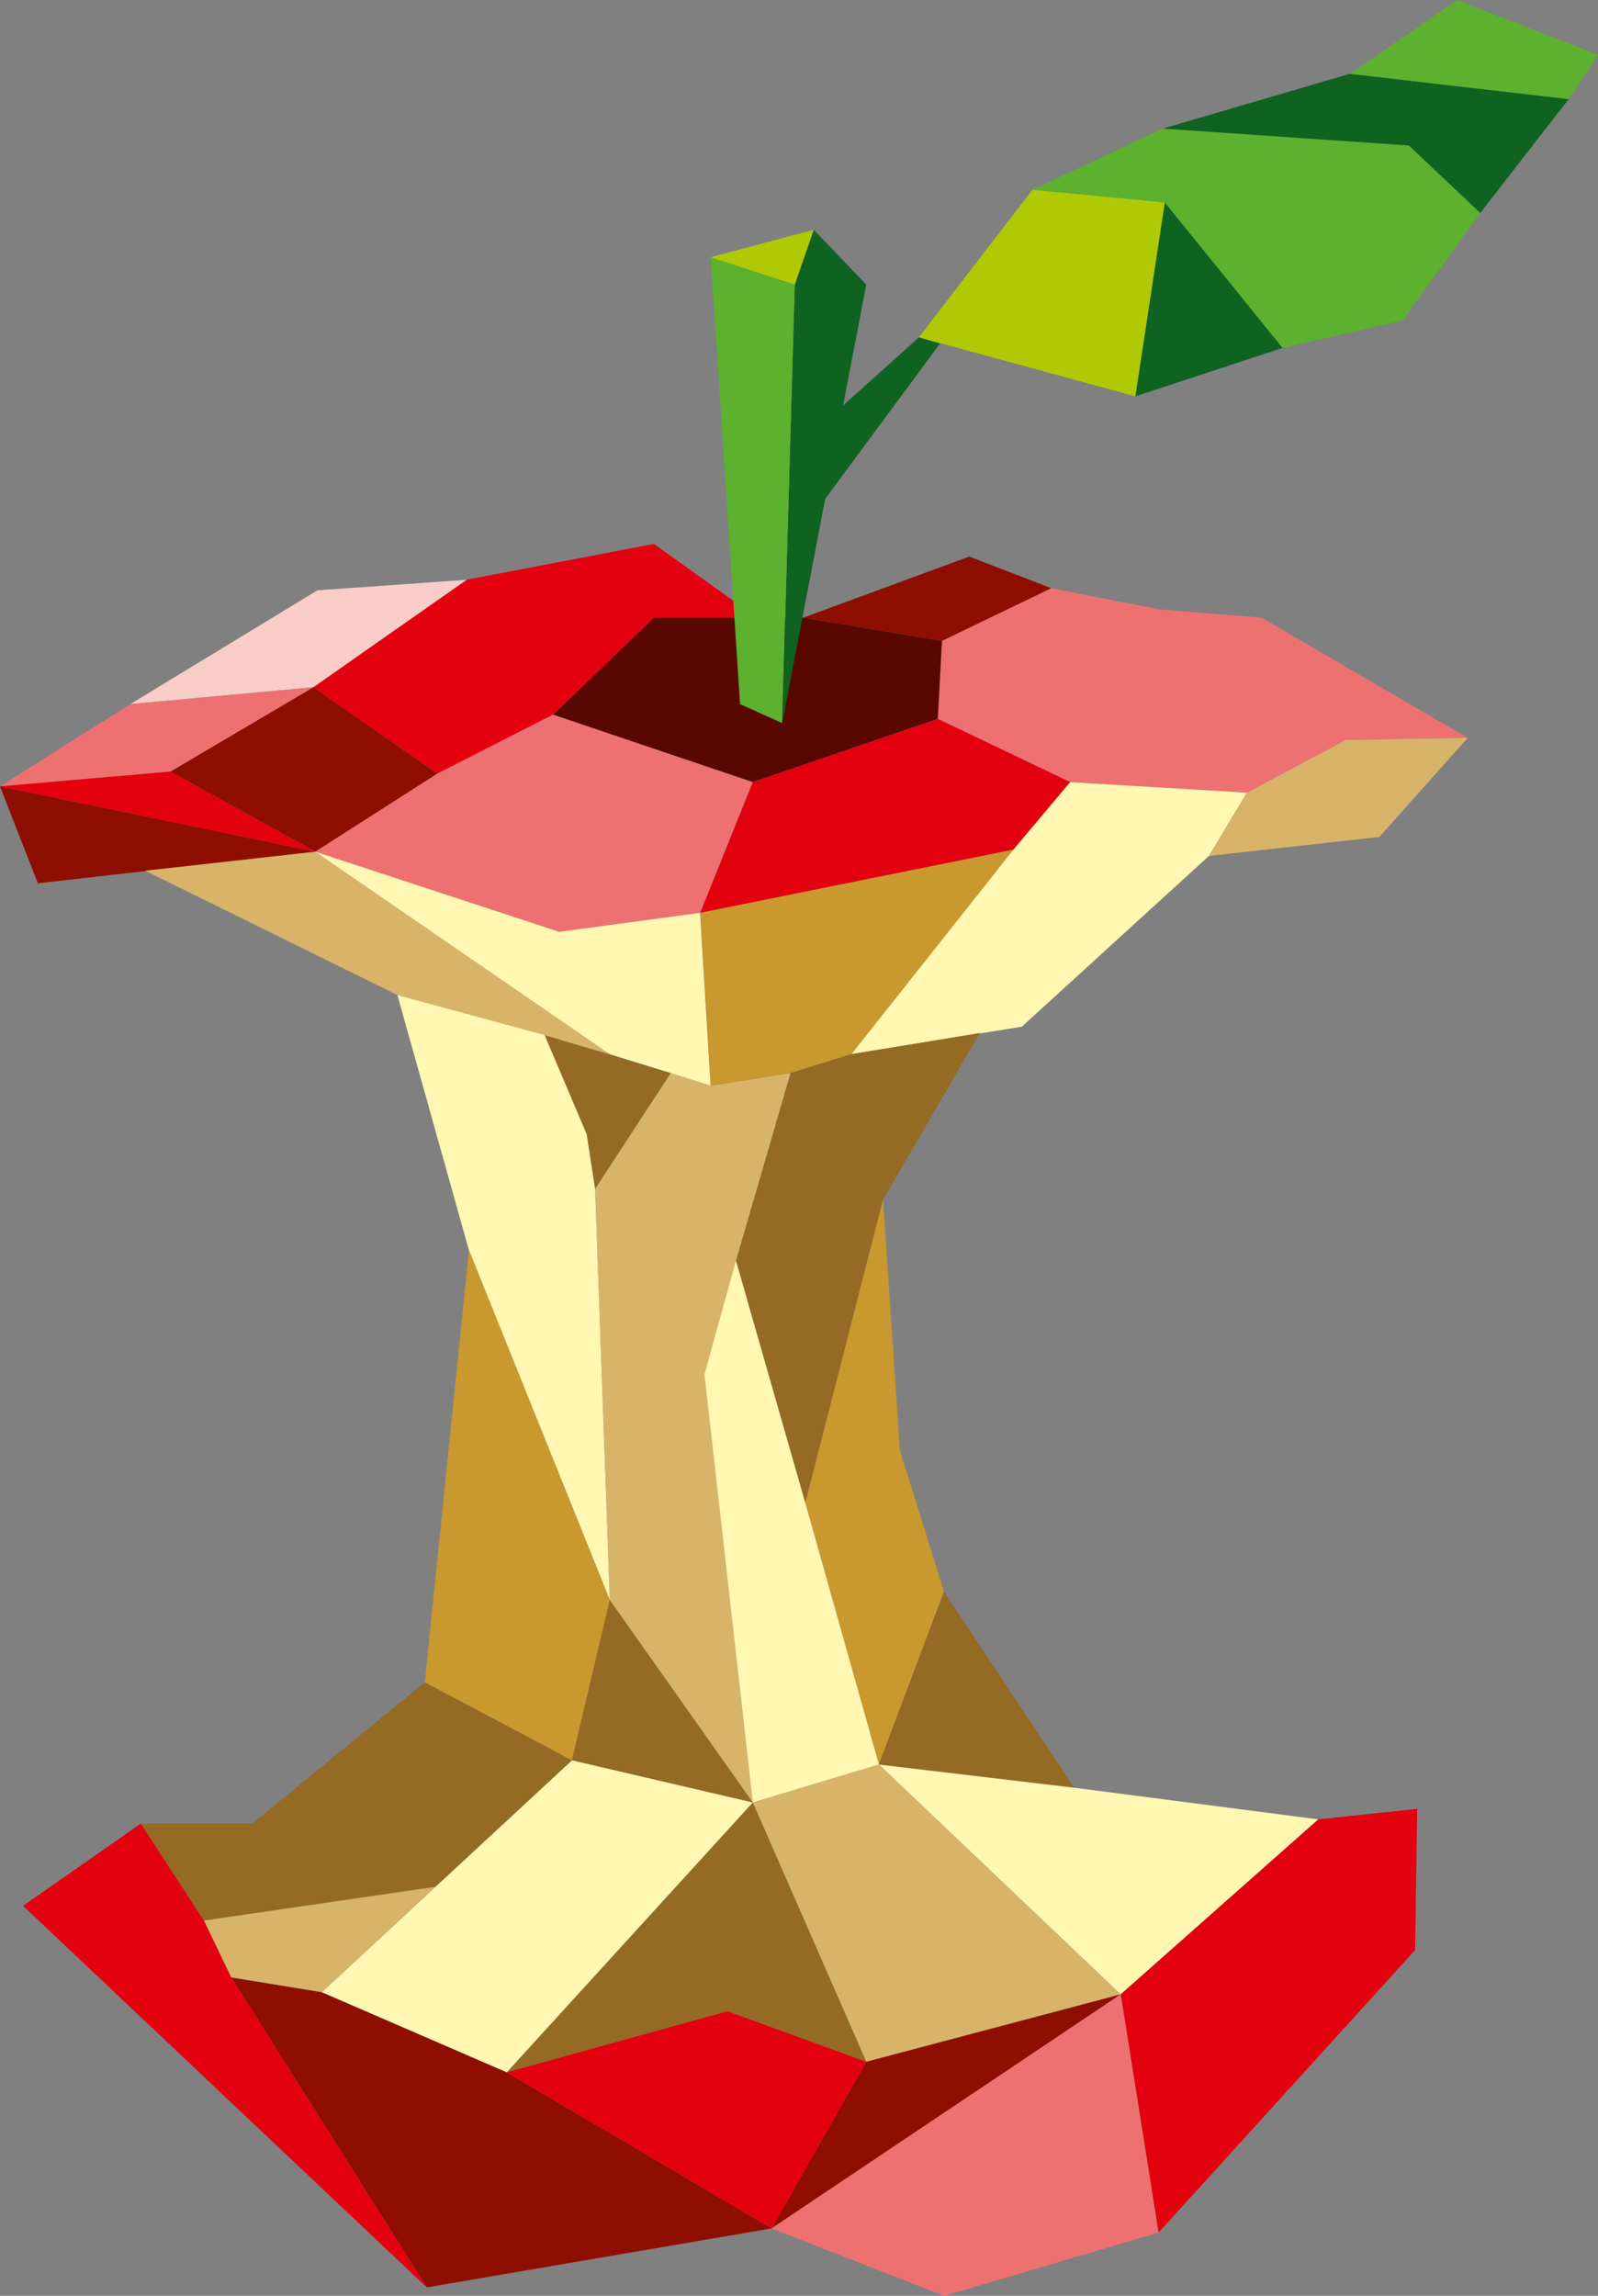 <svg width="39" height="56" viewBox="0 0 39 56" fill="none" xmlns="http://www.w3.org/2000/svg">
<rect x="0" y="0" width="39" height="56" fill="#808080" stroke="none"/>
<g clip-path="url(#clip0)">
<path fill-rule="evenodd" clip-rule="evenodd" d="M22.989 15.633L22.887 17.535L26.12 19.078L30.43 19.335L32.842 18.049L35.818 17.998L30.789 15.067L28.275 14.861L25.658 14.347L22.989 15.633Z" fill="#EE7172"/>
<path fill-rule="evenodd" clip-rule="evenodd" d="M32.843 18.05L35.82 17.998L33.664 20.415L29.508 20.878L30.431 19.335L32.843 18.05Z" fill="#D7B46A"/>
<path fill-rule="evenodd" clip-rule="evenodd" d="M22.988 15.633L25.657 14.347L23.655 13.576L19.602 15.067L22.988 15.633Z" fill="#8E0E02"/>
<path fill-rule="evenodd" clip-rule="evenodd" d="M19.603 15.067L22.989 15.633L22.887 17.535L18.371 19.078L13.496 17.433L15.959 15.067H19.603Z" fill="#580800"/>
<path fill-rule="evenodd" clip-rule="evenodd" d="M15.958 15.067H18.472L15.958 13.267L11.391 14.141L7.645 16.764L10.672 18.872L13.495 17.433L15.958 15.067Z" fill="#E3000F"/>
<path fill-rule="evenodd" clip-rule="evenodd" d="M7.644 16.764L11.39 14.142L7.747 14.399L3.18 17.175L7.644 16.764Z" fill="#F9CDC7"/>
<path fill-rule="evenodd" clip-rule="evenodd" d="M7.646 16.764L10.673 18.872L7.697 20.775L4.156 18.821L7.646 16.764Z" fill="#8E0E02"/>
<path fill-rule="evenodd" clip-rule="evenodd" d="M4.157 18.821L7.646 16.764L3.182 17.175L0 19.181L4.157 18.821Z" fill="#EE7172"/>
<path fill-rule="evenodd" clip-rule="evenodd" d="M4.157 18.821L0 19.181L7.697 20.775L4.157 18.821Z" fill="#E3000F"/>
<path fill-rule="evenodd" clip-rule="evenodd" d="M7.697 20.775L0 19.181L0.924 21.546L7.697 20.775Z" fill="#8E0E02"/>
<path fill-rule="evenodd" clip-rule="evenodd" d="M7.7 20.775L3.543 21.238L9.701 24.272L14.884 25.712L7.7 20.775Z" fill="#D7B46A"/>
<path fill-rule="evenodd" clip-rule="evenodd" d="M19.09 17.638L19.398 6.942L19.86 5.605L21.142 6.942L19.09 17.638Z" fill="#106220"/>
<path fill-rule="evenodd" clip-rule="evenodd" d="M10.672 18.872L7.695 20.775L13.648 22.729L17.086 22.266L18.369 19.078L13.494 17.433L10.672 18.872Z" fill="#EE7172"/>
<path fill-rule="evenodd" clip-rule="evenodd" d="M13.648 22.729L17.086 22.266L17.343 26.483L14.88 25.712L7.695 20.775L13.648 22.729Z" fill="#FFF7B2"/>
<path fill-rule="evenodd" clip-rule="evenodd" d="M18.373 19.078L17.09 22.266L24.736 20.724L26.121 19.078L22.889 17.535L18.373 19.078Z" fill="#E3000F"/>
<path fill-rule="evenodd" clip-rule="evenodd" d="M16.372 26.174L13.293 25.249L14.319 27.666L14.524 29.003L16.372 26.174Z" fill="#946A25"/>
<path fill-rule="evenodd" clip-rule="evenodd" d="M16.371 26.174L17.346 26.483L19.296 26.174L17.192 33.528L18.372 43.967L14.883 39.03L14.523 29.003L16.371 26.174Z" fill="#D7B46A"/>
<path fill-rule="evenodd" clip-rule="evenodd" d="M17.346 26.483L19.296 26.174L20.785 25.712L24.736 20.724L17.09 22.266L17.346 26.483Z" fill="#C9982E"/>
<path fill-rule="evenodd" clip-rule="evenodd" d="M24.733 20.724L20.781 25.712L24.938 25.043L29.505 20.878L30.429 19.335L26.118 19.078L24.733 20.724Z" fill="#FFF7B2"/>
<path fill-rule="evenodd" clip-rule="evenodd" d="M20.783 25.712L23.914 25.197L21.553 29.26L19.654 36.665L17.961 30.751L19.295 26.174L20.783 25.712Z" fill="#946A25"/>
<path fill-rule="evenodd" clip-rule="evenodd" d="M19.652 36.665L21.551 29.26L21.962 35.379L23.039 38.825L21.448 43.041L19.652 36.665Z" fill="#C9982E"/>
<path fill-rule="evenodd" clip-rule="evenodd" d="M21.449 43.041L23.04 38.825L26.222 43.607L21.449 43.041Z" fill="#946A25"/>
<path fill-rule="evenodd" clip-rule="evenodd" d="M14.523 29.003L14.882 39.03L11.444 30.494L9.699 24.272L13.291 25.249L14.318 27.666L14.523 29.003Z" fill="#FFF7B2"/>
<path fill-rule="evenodd" clip-rule="evenodd" d="M14.883 39.03L11.445 30.494L10.367 41.036L13.959 42.938L14.883 39.03Z" fill="#C9982E"/>
<path fill-rule="evenodd" clip-rule="evenodd" d="M14.881 39.03L13.957 42.938L18.37 43.967L14.881 39.03Z" fill="#946A25"/>
<path fill-rule="evenodd" clip-rule="evenodd" d="M17.191 33.528L18.372 43.967L21.451 43.041L19.655 36.665L17.961 30.751L17.191 33.528Z" fill="#FFF7B2"/>
<path fill-rule="evenodd" clip-rule="evenodd" d="M21.449 43.041L26.222 43.607L32.174 44.378L27.351 48.647L21.449 43.041Z" fill="#FFF7B2"/>
<path fill-rule="evenodd" clip-rule="evenodd" d="M27.352 48.647L32.175 44.378L34.587 44.121L34.536 47.567L28.275 54.457L27.352 48.647Z" fill="#E3000F"/>
<path fill-rule="evenodd" clip-rule="evenodd" d="M21.45 43.041L27.351 48.647L21.142 50.292L18.371 43.967L21.45 43.041Z" fill="#D7B46A"/>
<path fill-rule="evenodd" clip-rule="evenodd" d="M27.351 48.647L21.141 50.292L18.832 54.355L27.351 48.647Z" fill="#8E0E02"/>
<path fill-rule="evenodd" clip-rule="evenodd" d="M18.832 54.355L27.351 48.647L28.274 54.457L23.04 56L18.832 54.355Z" fill="#EE7172"/>
<path fill-rule="evenodd" clip-rule="evenodd" d="M21.142 50.292L17.755 49.058L12.367 50.549L18.371 43.967L21.142 50.292Z" fill="#946A25"/>
<path fill-rule="evenodd" clip-rule="evenodd" d="M18.371 43.967L13.958 42.938L7.852 48.595L12.367 50.549L18.371 43.967Z" fill="#FFF7B2"/>
<path fill-rule="evenodd" clip-rule="evenodd" d="M13.957 42.938L10.365 41.036L6.157 44.481H3.438L4.977 46.847L10.622 46.024L13.957 42.938Z" fill="#946A25"/>
<path fill-rule="evenodd" clip-rule="evenodd" d="M10.621 46.024L4.977 46.847L5.644 48.235L7.85 48.595L10.621 46.024Z" fill="#D7B46A"/>
<path fill-rule="evenodd" clip-rule="evenodd" d="M4.976 46.847L3.436 44.481L0.562 46.487L10.415 55.794L5.643 48.235L4.976 46.847Z" fill="#E3000F"/>
<path fill-rule="evenodd" clip-rule="evenodd" d="M5.645 48.235L10.417 55.794L18.833 54.355L12.367 50.549L7.851 48.595L5.645 48.235Z" fill="#8E0E02"/>
<path fill-rule="evenodd" clip-rule="evenodd" d="M21.142 50.292L17.755 49.058L12.367 50.549L18.833 54.355L21.142 50.292Z" fill="#E3000F"/>
<path fill-rule="evenodd" clip-rule="evenodd" d="M19.707 12.753L19.964 10.439L22.427 8.228L22.94 8.382L19.707 12.753Z" fill="#106220"/>
<path fill-rule="evenodd" clip-rule="evenodd" d="M22.426 8.228L25.197 4.628L28.43 4.937L27.711 9.668L22.426 8.228Z" fill="#AFCA05"/>
<path fill-rule="evenodd" clip-rule="evenodd" d="M27.711 9.668L28.429 4.937L31.303 8.485L27.711 9.668Z" fill="#106220"/>
<path fill-rule="evenodd" clip-rule="evenodd" d="M28.428 4.937L25.195 4.628L28.377 3.137L34.381 3.548L36.126 5.194L34.227 7.816L31.302 8.485L28.428 4.937Z" fill="#5CB12E"/>
<path fill-rule="evenodd" clip-rule="evenodd" d="M28.379 3.137L32.946 1.8L38.283 2.417L36.128 5.194L34.383 3.548L28.379 3.137Z" fill="#106220"/>
<path fill-rule="evenodd" clip-rule="evenodd" d="M32.945 1.8L35.562 0L39.001 1.337L38.282 2.417L32.945 1.8Z" fill="#5CB12E"/>
<path fill-rule="evenodd" clip-rule="evenodd" d="M19.396 6.942L17.344 6.274L18.062 17.175L19.088 17.638L19.396 6.942Z" fill="#5CB12E"/>
<path fill-rule="evenodd" clip-rule="evenodd" d="M19.396 6.942L17.344 6.274L19.858 5.605L19.396 6.942Z" fill="#AFCA05"/>
</g>
<defs>
<clipPath id="clip0">
<rect width="39" height="56" fill="white"/>
</clipPath>
</defs>
</svg>
